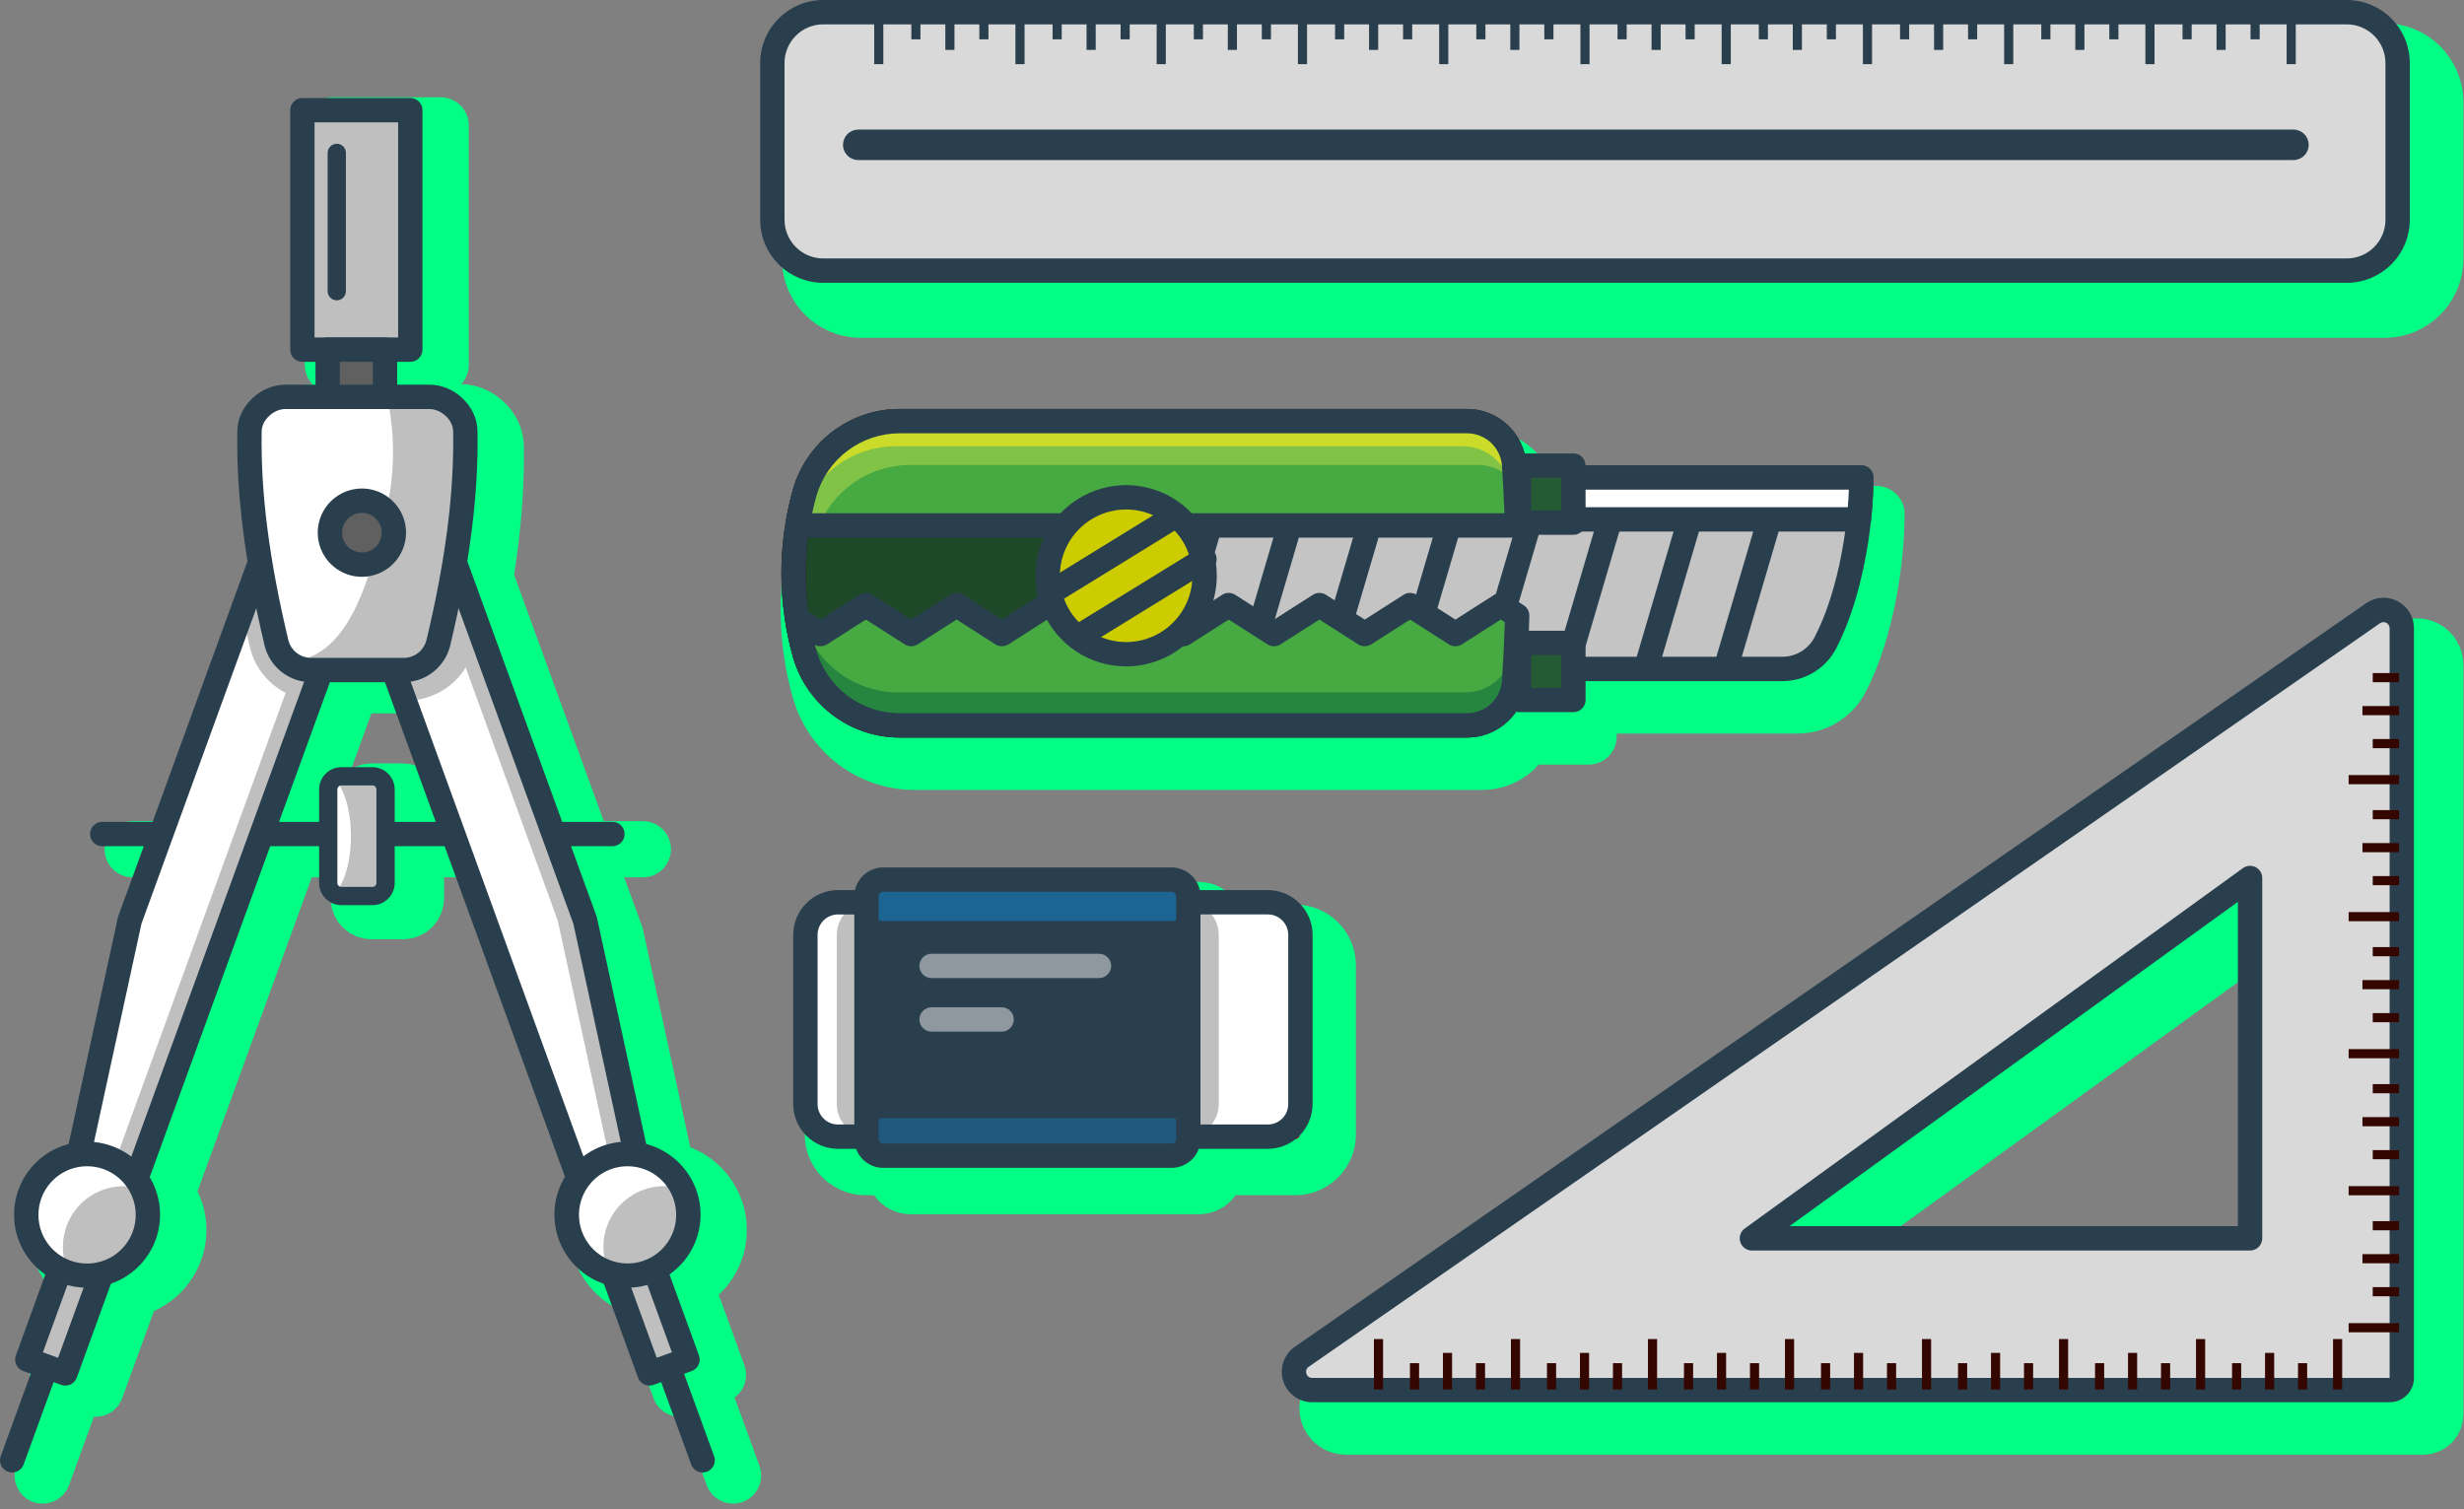 <svg width="351" height="215" viewBox="0 0 351 215" fill="none" xmlns="http://www.w3.org/2000/svg">
<rect x="0" y="0" width="351" height="215" fill="#808080" stroke="none"/>
<path d="M18.898 120.975H91.577" stroke="#00FF84" stroke-width="8" stroke-linecap="round" stroke-linejoin="round"/>
<path d="M57.394 112.749H52.962C51.931 112.749 51.094 113.585 51.094 114.617V127.937C51.094 128.968 51.931 129.804 52.962 129.804H57.394C58.425 129.804 59.261 128.968 59.261 127.937V114.617C59.261 113.585 58.425 112.749 57.394 112.749Z" fill="#CB0000" stroke="#00FF84" stroke-width="8" stroke-linecap="round" stroke-linejoin="round"/>
<path d="M99.827 197.541L104.427 210.181" stroke="#00FF84" stroke-width="8" stroke-linecap="round" stroke-linejoin="round"/>
<path d="M95.273 168.172L87.147 171.13L52.311 75.421L64.952 70.82L87.686 133.28L95.273 168.172Z" fill="#CB0000" stroke="#00FF84" stroke-width="8" stroke-linecap="round" stroke-linejoin="round"/>
<path d="M97.016 181.389L91.598 183.361L96.856 197.808L102.274 195.836L97.016 181.389Z" fill="#CB0000" stroke="#00FF84" stroke-width="8" stroke-linecap="round" stroke-linejoin="round"/>
<path d="M93.745 183.861C98.521 183.861 102.393 179.989 102.393 175.213C102.393 170.437 98.521 166.565 93.745 166.565C88.969 166.565 85.097 170.437 85.097 175.213C85.097 179.989 88.969 183.861 93.745 183.861Z" fill="#00FF84" stroke="#00FF84" stroke-width="8" stroke-linecap="round" stroke-linejoin="round"/>
<path d="M15.227 168.172L23.354 171.13L58.189 75.421L45.548 70.82L22.815 133.28L15.227 168.172Z" fill="#00FF84" stroke="#00FF84" stroke-width="8" stroke-linecap="round" stroke-linejoin="round"/>
<path d="M8.227 195.836L13.644 197.808L18.902 183.361L13.485 181.389L8.227 195.836Z" fill="#00FF84" stroke="#00FF84" stroke-width="8" stroke-linecap="round" stroke-linejoin="round"/>
<path d="M10.674 197.541L6.073 210.181" stroke="#00FF84" stroke-width="8" stroke-linecap="round" stroke-linejoin="round"/>
<path d="M16.755 183.861C21.531 183.861 25.403 179.989 25.403 175.213C25.403 170.437 21.531 166.565 16.755 166.565C11.979 166.565 8.107 170.437 8.107 175.213C8.107 179.989 11.979 183.861 16.755 183.861Z" fill="#00FF84" stroke="#00FF84" stroke-width="8" stroke-linecap="round" stroke-linejoin="round"/>
<path d="M61.968 97.616H48.532C47.429 97.587 46.366 97.2 45.501 96.515C44.637 95.83 44.019 94.882 43.739 93.815C41.346 83.773 39.697 73.56 39.879 63.508C39.95 60.941 42.421 58.7 44.979 58.7H65.524C68.083 58.7 70.555 60.941 70.624 63.508C70.804 73.561 69.156 83.773 66.763 93.815C66.484 94.883 65.865 95.831 65 96.516C64.135 97.201 63.071 97.587 61.968 97.616Z" fill="#00FF84" stroke="#00FF84" stroke-width="8" stroke-linecap="round" stroke-linejoin="round"/>
<path d="M62.785 17.864H47.411V51.974H62.785V17.864Z" fill="#00FF84" stroke="#00FF84" stroke-width="8" stroke-linecap="round" stroke-linejoin="round"/>
<path d="M59.181 51.974H51.014V58.7H59.181V51.974Z" fill="#CB0000" stroke="#00FF84" stroke-width="8" stroke-linecap="round" stroke-linejoin="round"/>
<path d="M211.156 65.194H130.35C127.296 65.182 124.322 66.167 121.878 67.998C119.434 69.83 117.654 72.409 116.808 75.343C114.668 82.872 114.668 90.849 116.808 98.378C117.654 101.312 119.434 103.891 121.878 105.723C124.322 107.554 127.296 108.539 130.35 108.527H211.156C212.854 108.532 214.49 107.892 215.734 106.736C216.978 105.58 217.736 103.995 217.855 102.301C218.552 92.019 218.552 81.701 217.855 71.419C217.736 69.725 216.977 68.14 215.733 66.985C214.49 65.829 212.853 65.189 211.156 65.194Z" fill="#CB0000" stroke="#00FF84" stroke-width="8" stroke-linecap="round" stroke-linejoin="round"/>
<path d="M160.012 100.495C158.294 91.487 158.294 82.234 160.012 73.225H267.313C267.313 79.483 265.914 89.652 262.19 96.784C261.601 97.906 260.715 98.845 259.63 99.499C258.545 100.153 257.302 100.498 256.035 100.495H160.012Z" fill="#CB0000" stroke="#00FF84" stroke-width="8" stroke-linecap="round" stroke-linejoin="round"/>
<path d="M226.301 104.915V96.79H218.542V104.915H226.301Z" fill="#CB0000" stroke="#00FF84" stroke-width="8" stroke-linecap="round" stroke-linejoin="round"/>
<path d="M226.301 79.221V71.096H218.542V79.221H226.301Z" fill="#CB0000" stroke="#00FF84" stroke-width="8" stroke-linecap="round" stroke-linejoin="round"/>
<path d="M87.239 120.541H14.561C14.101 120.541 13.66 120.358 13.334 120.033C13.009 119.708 12.826 119.266 12.826 118.806C12.826 118.346 13.009 117.905 13.334 117.579C13.66 117.254 14.101 117.071 14.561 117.071H87.239C87.7 117.071 88.141 117.254 88.466 117.579C88.791 117.905 88.974 118.346 88.974 118.806C88.974 119.266 88.791 119.708 88.466 120.033C88.141 120.358 87.7 120.541 87.239 120.541Z" fill="#2A3F4E"/>
<path d="M53.057 110.58H48.625C47.593 110.58 46.757 111.417 46.757 112.448V125.768C46.757 126.8 47.593 127.636 48.625 127.636H53.057C54.088 127.636 54.924 126.8 54.924 125.768V112.448C54.924 111.417 54.088 110.58 53.057 110.58Z" fill="#BFBFBF"/>
<path d="M47.581 110.899C47.328 111.07 47.12 111.3 46.976 111.57C46.832 111.841 46.757 112.142 46.757 112.448V125.768C46.757 126.074 46.832 126.376 46.976 126.646C47.12 126.916 47.328 127.147 47.581 127.317C48.987 126.063 49.989 122.866 49.989 119.108C49.989 115.351 48.987 112.153 47.581 110.899Z" fill="white"/>
<path d="M53.056 128.937H48.624C47.784 128.936 46.98 128.601 46.386 128.007C45.792 127.413 45.459 126.608 45.458 125.768V112.448C45.459 111.608 45.792 110.803 46.386 110.209C46.98 109.615 47.784 109.281 48.624 109.279H53.056C53.897 109.28 54.702 109.614 55.296 110.208C55.89 110.803 56.224 111.608 56.225 112.448V125.768C56.224 126.608 55.89 127.414 55.296 128.008C54.702 128.602 53.897 128.936 53.056 128.937ZM48.624 111.882C48.474 111.883 48.331 111.943 48.225 112.049C48.12 112.155 48.06 112.298 48.06 112.448V125.768C48.06 125.918 48.12 126.062 48.225 126.168C48.331 126.274 48.474 126.334 48.624 126.335H53.056C53.207 126.334 53.351 126.275 53.457 126.169C53.563 126.062 53.623 125.918 53.623 125.768V112.448C53.623 112.298 53.563 112.154 53.457 112.048C53.351 111.942 53.207 111.882 53.056 111.882H48.624Z" fill="#2A3F4E"/>
<path d="M90.935 166.004L82.809 168.961L47.974 73.252L60.614 68.651L83.348 131.111L90.935 166.004Z" fill="white"/>
<path d="M83.348 131.111L60.614 68.651L57.167 69.906L79.445 131.111L87.031 166.004L82.352 167.707L82.809 168.961L90.935 166.004L83.348 131.111Z" fill="#BFBFBF"/>
<path d="M61.048 68.218L48.407 72.82L58.22 99.779C60.368 99.719 62.438 98.957 64.114 97.611C65.789 96.264 66.978 94.406 67.498 92.321C67.817 90.985 68.112 89.679 68.391 88.393L61.048 68.218Z" fill="#BFBFBF"/>
<path d="M100.089 209.75C99.733 209.75 99.385 209.641 99.093 209.437C98.801 209.232 98.58 208.943 98.458 208.608L93.857 195.968C93.7 195.535 93.721 195.058 93.915 194.641C94.11 194.224 94.462 193.901 94.894 193.744C95.327 193.586 95.804 193.607 96.221 193.802C96.638 193.996 96.961 194.348 97.118 194.781L101.719 207.422C101.814 207.684 101.845 207.965 101.809 208.241C101.772 208.518 101.67 208.782 101.51 209.01C101.35 209.239 101.137 209.425 100.89 209.554C100.642 209.683 100.368 209.75 100.089 209.75Z" fill="#2A3F4E"/>
<path d="M92.678 179.22L87.261 181.192L92.519 195.639L97.936 193.667L92.678 179.22Z" fill="#BFBFBF"/>
<path d="M82.809 170.696C82.453 170.696 82.106 170.587 81.814 170.383C81.522 170.178 81.3 169.889 81.179 169.555L46.343 73.846C46.265 73.632 46.23 73.404 46.24 73.177C46.25 72.949 46.305 72.725 46.401 72.519C46.497 72.312 46.633 72.127 46.801 71.973C46.969 71.819 47.166 71.7 47.38 71.622L60.021 67.021C60.235 66.943 60.462 66.908 60.69 66.918C60.918 66.928 61.141 66.982 61.348 67.079C61.554 67.175 61.74 67.311 61.894 67.479C62.048 67.647 62.167 67.844 62.245 68.058L84.978 130.516C85.005 130.589 85.027 130.664 85.043 130.741L92.631 165.633C92.72 166.043 92.657 166.472 92.455 166.84C92.252 167.207 91.923 167.489 91.528 167.632L83.402 170.59C83.212 170.66 83.011 170.696 82.809 170.696ZM50.197 74.289L83.846 166.738L88.918 164.892L81.678 131.595L59.578 70.875L50.197 74.289Z" fill="#2A3F4E"/>
<path d="M92.519 197.374C92.163 197.374 91.815 197.265 91.524 197.061C91.232 196.856 91.01 196.567 90.888 196.232L85.63 181.786C85.552 181.572 85.517 181.344 85.527 181.117C85.537 180.889 85.592 180.666 85.688 180.459C85.784 180.253 85.92 180.067 86.088 179.913C86.256 179.759 86.453 179.64 86.667 179.562L92.085 177.59C92.517 177.433 92.995 177.454 93.412 177.648C93.829 177.843 94.151 178.195 94.309 178.627L99.568 193.074C99.726 193.506 99.705 193.983 99.51 194.4C99.316 194.818 98.964 195.14 98.532 195.298L93.114 197.269C92.923 197.339 92.722 197.374 92.519 197.374ZM89.483 182.229L93.555 193.415L95.711 192.63L91.64 181.444L89.483 182.229Z" fill="#2A3F4E"/>
<path d="M89.408 181.692C94.184 181.692 98.056 177.821 98.056 173.045C98.056 168.268 94.184 164.397 89.408 164.397C84.632 164.397 80.76 168.268 80.76 173.045C80.76 177.821 84.632 181.692 89.408 181.692Z" fill="white"/>
<path d="M91.643 169.485C90.576 169.874 89.596 170.469 88.758 171.236C87.921 172.003 87.243 172.928 86.763 173.957C86.283 174.986 86.01 176.1 85.961 177.234C85.911 178.369 86.086 179.502 86.474 180.569C86.561 180.811 86.665 181.043 86.771 181.272C88.311 181.768 89.959 181.822 91.528 181.428C93.097 181.033 94.523 180.206 95.645 179.04C96.767 177.874 97.539 176.417 97.873 174.834C98.207 173.251 98.089 171.606 97.534 170.087C97.447 169.845 97.344 169.613 97.237 169.384C95.413 168.793 93.444 168.829 91.643 169.485Z" fill="#BFBFBF"/>
<path d="M89.401 183.433C86.798 183.436 84.287 182.464 82.365 180.707C80.443 178.95 79.249 176.537 79.019 173.943C78.788 171.35 79.539 168.764 81.121 166.696C82.704 164.628 85.004 163.229 87.568 162.774C90.131 162.318 92.773 162.841 94.971 164.237C97.168 165.634 98.763 167.803 99.439 170.317C100.116 172.832 99.826 175.509 98.626 177.82C97.426 180.131 95.404 181.908 92.958 182.801C91.819 183.219 90.615 183.432 89.401 183.433ZM89.412 166.127C87.706 166.123 86.058 166.75 84.785 167.887C83.513 169.024 82.705 170.59 82.516 172.286C82.328 173.983 82.772 175.688 83.764 177.077C84.756 178.466 86.226 179.439 87.891 179.811C89.557 180.182 91.301 179.925 92.789 179.09C94.277 178.255 95.404 176.899 95.954 175.284C96.504 173.668 96.438 171.907 95.769 170.337C95.1 168.767 93.875 167.499 92.329 166.777C91.416 166.351 90.42 166.129 89.412 166.128V166.127Z" fill="#2A3F4E"/>
<path d="M10.89 166.004L19.017 168.961L53.852 73.252L41.211 68.651L18.477 131.111L10.89 166.004Z" fill="white"/>
<path d="M10.89 166.004L19.017 168.961L53.852 73.252L41.211 68.651L18.477 131.111L10.89 166.004Z" fill="white"/>
<path d="M41.211 68.651L40.754 69.906L49.948 73.252L15.569 167.707L19.017 168.961L53.852 73.252L41.211 68.651Z" fill="#BFBFBF"/>
<path d="M42.078 68.218L34.736 88.391C35.017 89.689 35.315 91.007 35.637 92.355C36.162 94.434 37.352 96.284 39.025 97.624C40.699 98.963 42.764 99.72 44.907 99.778L54.72 72.82L42.078 68.218Z" fill="#BFBFBF"/>
<path d="M19.017 170.696C18.814 170.696 18.613 170.661 18.423 170.592L10.297 167.634C9.902 167.491 9.573 167.209 9.371 166.842C9.168 166.474 9.105 166.045 9.195 165.635L16.782 130.743C16.798 130.667 16.82 130.591 16.847 130.518L39.58 68.06C39.658 67.846 39.778 67.649 39.932 67.481C40.086 67.313 40.271 67.177 40.477 67.081C40.684 66.984 40.907 66.93 41.135 66.92C41.363 66.91 41.59 66.945 41.804 67.023L54.445 71.624C54.659 71.702 54.856 71.821 55.024 71.975C55.192 72.129 55.328 72.314 55.424 72.521C55.52 72.728 55.575 72.951 55.585 73.179C55.595 73.406 55.56 73.634 55.482 73.848L20.647 169.555C20.525 169.889 20.303 170.178 20.012 170.382C19.72 170.587 19.373 170.696 19.017 170.696ZM12.908 164.891L17.98 166.737L51.628 74.289L42.248 70.875L20.148 131.594L12.908 164.891Z" fill="#2A3F4E"/>
<path d="M3.889 193.668L9.307 195.639L14.565 181.193L9.147 179.221L3.889 193.668Z" fill="#BFBFBF"/>
<path d="M9.308 197.374C9.105 197.374 8.905 197.339 8.714 197.269L3.297 195.298C3.083 195.22 2.886 195.1 2.718 194.947C2.55 194.793 2.414 194.607 2.318 194.401C2.222 194.194 2.167 193.971 2.157 193.743C2.147 193.515 2.182 193.288 2.26 193.074L7.518 178.627C7.676 178.195 7.998 177.843 8.415 177.648C8.832 177.454 9.31 177.433 9.742 177.59L15.159 179.562C15.373 179.64 15.57 179.759 15.738 179.913C15.906 180.067 16.042 180.253 16.139 180.459C16.235 180.666 16.289 180.889 16.299 181.117C16.309 181.344 16.274 181.572 16.196 181.786L10.938 196.232C10.816 196.567 10.595 196.856 10.303 197.06C10.011 197.265 9.664 197.374 9.308 197.374ZM6.114 192.63L8.271 193.415L12.342 182.229L10.185 181.444L6.114 192.63Z" fill="#2A3F4E"/>
<path d="M1.735 209.75C1.456 209.75 1.181 209.683 0.934 209.554C0.686 209.426 0.474 209.239 0.314 209.01C0.154 208.782 0.051 208.518 0.015 208.242C-0.022 207.965 0.009 207.684 0.105 207.422L4.706 194.781C4.784 194.567 4.903 194.37 5.057 194.202C5.211 194.034 5.396 193.898 5.603 193.802C5.809 193.705 6.033 193.651 6.261 193.641C6.488 193.631 6.715 193.666 6.93 193.744C7.144 193.822 7.34 193.941 7.508 194.095C7.676 194.249 7.812 194.434 7.909 194.641C8.005 194.847 8.06 195.071 8.07 195.298C8.08 195.526 8.045 195.753 7.967 195.968L3.366 208.606C3.244 208.941 3.023 209.231 2.731 209.436C2.439 209.64 2.092 209.75 1.735 209.75Z" fill="#2A3F4E"/>
<path d="M12.418 181.692C17.194 181.692 21.066 177.821 21.066 173.045C21.066 168.268 17.194 164.397 12.418 164.397C7.642 164.397 3.77 168.268 3.77 173.045C3.77 177.821 7.642 181.692 12.418 181.692Z" fill="white"/>
<path d="M12.418 181.692C17.194 181.692 21.066 177.821 21.066 173.045C21.066 168.268 17.194 164.397 12.418 164.397C7.642 164.397 3.77 168.268 3.77 173.045C3.77 177.821 7.642 181.692 12.418 181.692Z" fill="white"/>
<path d="M20.544 176.002C20.934 174.935 21.109 173.802 21.059 172.667C21.01 171.532 20.736 170.418 20.254 169.389C18.654 168.872 16.937 168.834 15.315 169.28C13.693 169.725 12.236 170.634 11.123 171.895C10.011 173.156 9.29 174.715 9.05 176.38C8.811 178.045 9.062 179.743 9.774 181.267C11.901 181.953 14.212 181.788 16.22 180.806C18.229 179.824 19.778 178.103 20.544 176.002Z" fill="#BFBFBF"/>
<path d="M12.424 183.432C9.861 183.438 7.386 182.496 5.474 180.789C3.562 179.082 2.348 176.729 2.065 174.182C1.781 171.634 2.448 169.072 3.938 166.986C5.428 164.901 7.635 163.438 10.136 162.88C12.638 162.322 15.258 162.707 17.493 163.961C19.728 165.216 21.421 167.251 22.247 169.678C23.074 172.104 22.975 174.75 21.971 177.108C20.966 179.466 19.127 181.37 16.804 182.455C15.433 183.096 13.938 183.43 12.424 183.432ZM12.413 166.126C10.679 166.124 9.008 166.772 7.728 167.941C6.448 169.111 5.653 170.718 5.5 172.445C5.347 174.171 5.846 175.893 6.9 177.27C7.954 178.647 9.485 179.579 11.192 179.882C12.899 180.185 14.658 179.837 16.121 178.908C17.584 177.978 18.646 176.533 19.097 174.859C19.547 173.185 19.354 171.403 18.555 169.864C17.757 168.325 16.41 167.142 14.782 166.547C14.023 166.27 13.221 166.128 12.413 166.128V166.126Z" fill="#2A3F4E"/>
<path d="M57.631 95.447H44.194C43.092 95.418 42.028 95.032 41.164 94.346C40.3 93.661 39.681 92.714 39.402 91.647C37.008 81.604 35.36 71.391 35.541 61.339C35.612 58.772 38.084 56.532 40.641 56.532H61.187C63.746 56.532 66.218 58.772 66.286 61.339C66.466 71.392 64.818 81.604 62.426 91.647C62.146 92.714 61.528 93.662 60.663 94.347C59.798 95.033 58.734 95.418 57.631 95.447Z" fill="#BFBFBF"/>
<path d="M39.236 91.647C36.842 81.604 35.194 71.391 35.375 61.339C35.446 58.772 37.917 56.532 40.475 56.532H55.135C56.363 62.13 56.264 67.938 54.847 73.491C52.635 82.239 49.775 94.209 40.843 94.209C40.055 93.541 39.494 92.646 39.236 91.647Z" fill="white"/>
<path d="M57.631 97.181H44.194C42.705 97.148 41.267 96.63 40.099 95.707C38.93 94.783 38.094 93.503 37.718 92.062C34.885 80.178 33.64 70.409 33.806 61.308C33.901 57.832 37.094 54.797 40.64 54.797H61.185C64.731 54.797 67.924 57.833 68.019 61.291C68.183 70.409 66.941 80.177 64.111 92.049C63.736 93.493 62.901 94.775 61.731 95.701C60.562 96.628 59.122 97.147 57.631 97.181ZM40.64 58.267C38.985 58.267 37.318 59.812 37.275 61.386C37.118 70.172 38.33 79.665 41.089 91.245C41.276 91.933 41.678 92.544 42.236 92.988C42.795 93.432 43.481 93.686 44.194 93.712H57.631C58.346 93.685 59.034 93.43 59.593 92.984C60.153 92.537 60.554 91.923 60.739 91.231C63.496 79.664 64.708 70.171 64.55 61.37C64.507 59.812 62.84 58.267 61.186 58.267H40.64Z" fill="#2A3F4E"/>
<path d="M58.447 15.695H43.074V49.806H58.447V15.695Z" fill="#BFBFBF"/>
<g style="mix-blend-mode:screen">
<path d="M47.411 15.695H43.074V49.806H47.411V15.695Z" fill="#BFBFBF"/>
</g>
<g style="mix-blend-mode:multiply">
<path d="M58.447 15.695H53.043V49.806H58.447V15.695Z" fill="#BFBFBF"/>
</g>
<path d="M58.447 51.541H43.074C42.614 51.541 42.172 51.358 41.847 51.033C41.522 50.707 41.339 50.266 41.339 49.806V15.697C41.339 15.237 41.522 14.795 41.847 14.47C42.172 14.145 42.614 13.962 43.074 13.962H58.447C58.908 13.962 59.349 14.145 59.674 14.47C60 14.795 60.182 15.237 60.182 15.697V49.806C60.182 50.266 60 50.707 59.674 51.033C59.349 51.358 58.908 51.541 58.447 51.541ZM44.809 48.071H56.712V17.432H44.809V48.071Z" fill="#2A3F4E"/>
<path d="M54.844 49.806H46.677V56.532H54.844V49.806Z" fill="#606060"/>
<path d="M54.844 58.267H46.677C46.217 58.267 45.775 58.084 45.45 57.759C45.125 57.433 44.942 56.992 44.942 56.532V49.806C44.942 49.346 45.125 48.904 45.45 48.579C45.775 48.254 46.217 48.071 46.677 48.071H54.844C55.304 48.071 55.745 48.254 56.071 48.579C56.396 48.904 56.579 49.346 56.579 49.806V56.532C56.579 56.992 56.396 57.433 56.071 57.759C55.745 58.084 55.304 58.267 54.844 58.267ZM48.412 54.797H53.109V51.541H48.412V54.797Z" fill="#2A3F4E"/>
<path d="M47.974 42.779C47.629 42.779 47.297 42.642 47.053 42.398C46.809 42.154 46.672 41.823 46.672 41.478V21.78C46.672 21.435 46.809 21.104 47.053 20.86C47.297 20.616 47.629 20.479 47.974 20.479C48.319 20.479 48.65 20.616 48.894 20.86C49.138 21.104 49.275 21.435 49.275 21.78V41.478C49.275 41.823 49.138 42.154 48.894 42.398C48.65 42.642 48.319 42.779 47.974 42.779Z" fill="#2A3F4E"/>
<path d="M51.551 80.432C54.066 80.432 56.105 78.393 56.105 75.878C56.105 73.362 54.066 71.323 51.551 71.323C49.036 71.323 46.997 73.362 46.997 75.878C46.997 78.393 49.036 80.432 51.551 80.432Z" fill="#606060"/>
<path d="M51.554 82.167C50.31 82.167 49.094 81.798 48.06 81.107C47.025 80.416 46.219 79.434 45.743 78.285C45.267 77.135 45.143 75.871 45.385 74.651C45.628 73.431 46.227 72.31 47.106 71.431C47.986 70.551 49.107 69.952 50.327 69.71C51.547 69.467 52.811 69.591 53.96 70.067C55.11 70.543 56.092 71.35 56.783 72.384C57.474 73.418 57.843 74.634 57.843 75.878C57.841 77.545 57.178 79.144 55.999 80.323C54.82 81.502 53.221 82.165 51.554 82.167ZM51.554 73.058C50.996 73.058 50.451 73.224 49.987 73.534C49.524 73.843 49.162 74.284 48.949 74.799C48.736 75.314 48.68 75.881 48.788 76.428C48.897 76.975 49.166 77.477 49.56 77.871C49.954 78.266 50.457 78.534 51.004 78.643C51.55 78.752 52.117 78.696 52.633 78.483C53.148 78.269 53.588 77.908 53.898 77.444C54.208 76.981 54.373 76.435 54.373 75.878C54.372 75.13 54.075 74.414 53.546 73.885C53.018 73.357 52.301 73.059 51.554 73.058Z" fill="#2A3F4E"/>
<path d="M208.987 59.989H128.182C125.128 59.977 122.153 60.962 119.709 62.793C117.265 64.625 115.485 67.204 114.639 70.138C112.499 77.668 112.499 85.644 114.639 93.173C115.485 96.108 117.265 98.686 119.709 100.518C122.153 102.349 125.128 103.334 128.182 103.322H208.987C210.685 103.327 212.321 102.687 213.565 101.531C214.809 100.375 215.567 98.79 215.687 97.096C216.383 86.814 216.383 76.496 215.687 66.214C215.567 64.52 214.809 62.935 213.565 61.78C212.321 60.624 210.685 59.984 208.987 59.989Z" fill="#1D4928"/>
<path d="M208.987 105.057H128.182C124.752 105.061 121.414 103.95 118.67 101.891C115.926 99.833 113.926 96.939 112.971 93.644C110.754 85.805 110.754 77.505 112.971 69.666C113.926 66.372 115.927 63.477 118.671 61.419C121.414 59.361 124.753 58.25 128.183 58.254H208.988C211.124 58.256 213.18 59.065 214.743 60.52C216.307 61.974 217.262 63.967 217.418 66.097C218.117 76.457 218.117 86.853 217.418 97.213C217.263 99.343 216.307 101.336 214.743 102.791C213.179 104.246 211.123 105.056 208.987 105.057ZM128.182 61.724C125.507 61.718 122.903 62.582 120.762 64.184C118.621 65.787 117.059 68.042 116.31 70.61C114.268 77.832 114.268 85.479 116.31 92.701C117.059 95.269 118.621 97.524 120.763 99.127C122.904 100.73 125.509 101.593 128.184 101.587H208.989C210.246 101.588 211.456 101.113 212.377 100.259C213.299 99.404 213.862 98.232 213.955 96.979C214.644 86.775 214.644 76.536 213.955 66.332C213.862 65.079 213.298 63.907 212.377 63.052C211.455 62.197 210.244 61.723 208.987 61.724L128.182 61.724Z" fill="#340600"/>
<path d="M208.987 105.057H128.182C124.752 105.061 121.414 103.95 118.67 101.891C115.926 99.833 113.926 96.939 112.971 93.644C110.754 85.805 110.754 77.505 112.971 69.666C113.926 66.372 115.927 63.477 118.671 61.419C121.414 59.361 124.753 58.25 128.183 58.254H208.988C211.124 58.256 213.18 59.065 214.743 60.52C216.307 61.974 217.262 63.967 217.418 66.097C218.117 76.457 218.117 86.853 217.418 97.213C217.263 99.343 216.307 101.336 214.743 102.791C213.179 104.246 211.123 105.056 208.987 105.057ZM128.182 61.724C125.507 61.718 122.903 62.582 120.762 64.184C118.621 65.787 117.059 68.042 116.31 70.61C114.268 77.832 114.268 85.479 116.31 92.701C117.059 95.269 118.621 97.524 120.763 99.127C122.904 100.73 125.509 101.593 128.184 101.587H208.989C210.246 101.588 211.456 101.113 212.377 100.259C213.299 99.404 213.862 98.232 213.955 96.979C214.644 86.775 214.644 76.536 213.955 66.332C213.862 65.079 213.298 63.907 212.377 63.052C211.455 62.197 210.244 61.723 208.987 61.724L128.182 61.724Z" fill="#2A3F4E"/>
<path d="M157.844 95.29C156.125 86.282 156.125 77.029 157.844 68.02H265.144C265.144 74.278 263.745 84.447 260.021 91.579C259.432 92.701 258.547 93.64 257.462 94.294C256.377 94.948 255.133 95.293 253.866 95.29H157.844Z" fill="#C4C4C4"/>
<g style="mix-blend-mode:multiply" opacity="0.77">
<path d="M262.349 68.02C261.933 74.152 260.448 82.16 257.355 88.082C256.766 89.204 255.881 90.143 254.796 90.797C253.711 91.451 252.468 91.796 251.201 91.793H157.266C157.43 92.962 157.623 94.128 157.844 95.29H253.866C255.133 95.293 256.377 94.948 257.462 94.294C258.547 93.64 259.432 92.701 260.021 91.579C263.745 84.447 265.144 74.278 265.144 68.02H262.349Z" fill="#C4C4C4"/>
</g>
<path d="M253.866 97.025H157.844C157.44 97.025 157.049 96.885 156.738 96.627C156.427 96.37 156.215 96.012 156.139 95.616C154.373 86.393 154.373 76.918 156.139 67.695C156.215 67.299 156.427 66.941 156.738 66.684C157.049 66.426 157.44 66.285 157.844 66.286H265.144C265.604 66.286 266.045 66.468 266.371 66.794C266.696 67.119 266.879 67.561 266.879 68.021C266.879 75.075 265.234 85.344 261.559 92.383C260.826 93.787 259.72 94.963 258.363 95.782C257.007 96.601 255.451 97.031 253.866 97.025ZM159.293 93.555H253.866C254.817 93.56 255.75 93.303 256.564 92.813C257.378 92.323 258.042 91.618 258.483 90.776C261.599 84.808 263.139 76.246 263.376 69.755H159.294C157.948 77.632 157.948 85.679 159.293 93.555Z" fill="#2A3F4E"/>
<path d="M264.796 73.988C265.016 72.007 265.132 70.014 265.143 68.02H157.844C157.466 69.999 157.173 71.989 156.965 73.988H264.796Z" fill="white"/>
<path d="M264.796 75.723H156.965C156.722 75.723 156.481 75.672 156.259 75.573C156.037 75.474 155.838 75.33 155.675 75.149C155.512 74.968 155.389 74.755 155.314 74.523C155.239 74.292 155.214 74.047 155.24 73.805C155.459 71.728 155.762 69.672 156.139 67.696C156.215 67.299 156.426 66.941 156.738 66.684C157.049 66.426 157.44 66.286 157.844 66.286H265.144C265.604 66.286 266.045 66.468 266.371 66.794C266.696 67.119 266.879 67.561 266.879 68.021C266.867 70.076 266.748 72.13 266.522 74.174C266.476 74.599 266.275 74.993 265.956 75.279C265.638 75.565 265.225 75.723 264.796 75.723ZM158.919 72.253H263.219C263.29 71.395 263.342 70.557 263.373 69.755H159.294C159.155 70.578 159.031 71.41 158.919 72.253Z" fill="#2A3F4E"/>
<path d="M155.007 97.026C154.737 97.026 154.471 96.963 154.23 96.842C153.989 96.722 153.779 96.546 153.617 96.33C153.456 96.114 153.346 95.864 153.299 95.598C153.251 95.332 153.266 95.059 153.342 94.801L159.36 74.356C159.422 74.134 159.527 73.928 159.67 73.747C159.812 73.567 159.989 73.417 160.19 73.306C160.391 73.194 160.612 73.124 160.841 73.099C161.069 73.074 161.3 73.094 161.521 73.159C161.741 73.224 161.946 73.332 162.125 73.477C162.303 73.621 162.451 73.8 162.559 74.003C162.668 74.205 162.735 74.427 162.758 74.656C162.78 74.885 162.756 75.115 162.689 75.335L156.67 95.78C156.565 96.14 156.346 96.455 156.046 96.68C155.746 96.904 155.382 97.025 155.007 97.026Z" fill="#340600"/>
<path d="M166.356 97.026C166.086 97.026 165.82 96.963 165.579 96.842C165.338 96.722 165.128 96.546 164.966 96.33C164.805 96.114 164.696 95.864 164.648 95.598C164.6 95.332 164.615 95.059 164.691 94.801L170.709 74.356C170.771 74.134 170.876 73.928 171.019 73.747C171.161 73.567 171.338 73.417 171.539 73.306C171.74 73.194 171.961 73.124 172.19 73.099C172.418 73.074 172.649 73.094 172.87 73.159C173.09 73.224 173.295 73.332 173.474 73.477C173.652 73.621 173.8 73.8 173.908 74.003C174.017 74.205 174.085 74.427 174.107 74.656C174.129 74.885 174.105 75.115 174.038 75.335L168.02 95.78C167.914 96.14 167.695 96.455 167.395 96.68C167.095 96.904 166.731 97.025 166.356 97.026Z" fill="#2A3F4E"/>
<path d="M177.705 97.026C177.436 97.026 177.169 96.963 176.928 96.842C176.687 96.722 176.477 96.546 176.315 96.33C176.154 96.114 176.045 95.864 175.997 95.598C175.949 95.332 175.964 95.059 176.04 94.801L182.058 74.356C182.12 74.134 182.226 73.928 182.368 73.747C182.511 73.567 182.687 73.417 182.888 73.306C183.089 73.194 183.311 73.124 183.539 73.099C183.767 73.074 183.998 73.094 184.219 73.159C184.439 73.224 184.645 73.332 184.823 73.477C185.001 73.621 185.149 73.8 185.258 74.003C185.366 74.205 185.434 74.427 185.456 74.656C185.478 74.885 185.455 75.115 185.387 75.335L179.369 95.78C179.263 96.14 179.044 96.455 178.744 96.68C178.444 96.904 178.08 97.025 177.705 97.026Z" fill="#2A3F4E"/>
<path d="M189.054 97.026C188.785 97.026 188.519 96.963 188.277 96.842C188.036 96.722 187.826 96.546 187.665 96.33C187.503 96.114 187.394 95.864 187.346 95.598C187.298 95.332 187.313 95.059 187.389 94.801L193.407 74.356C193.469 74.134 193.575 73.928 193.717 73.747C193.86 73.567 194.036 73.417 194.237 73.306C194.438 73.194 194.66 73.124 194.888 73.099C195.116 73.074 195.347 73.094 195.568 73.159C195.788 73.224 195.994 73.332 196.172 73.477C196.35 73.621 196.498 73.8 196.607 74.003C196.715 74.205 196.783 74.427 196.805 74.656C196.827 74.885 196.804 75.115 196.736 75.335L190.718 95.78C190.612 96.14 190.393 96.455 190.093 96.68C189.793 96.904 189.429 97.025 189.054 97.026Z" fill="#2A3F4E"/>
<path d="M200.403 97.026C200.133 97.026 199.867 96.963 199.626 96.842C199.385 96.722 199.175 96.546 199.013 96.33C198.852 96.114 198.743 95.864 198.695 95.598C198.647 95.332 198.662 95.059 198.738 94.801L204.756 74.356C204.818 74.134 204.923 73.928 205.066 73.747C205.208 73.567 205.385 73.417 205.586 73.306C205.787 73.194 206.008 73.124 206.237 73.099C206.465 73.074 206.696 73.094 206.917 73.159C207.137 73.224 207.342 73.332 207.521 73.477C207.699 73.621 207.847 73.8 207.956 74.003C208.064 74.205 208.132 74.427 208.154 74.656C208.176 74.885 208.152 75.115 208.085 75.335L202.067 95.78C201.961 96.14 201.742 96.455 201.442 96.68C201.142 96.904 200.778 97.025 200.403 97.026Z" fill="#2A3F4E"/>
<path d="M211.752 97.026C211.482 97.026 211.216 96.963 210.975 96.842C210.734 96.722 210.524 96.546 210.362 96.33C210.201 96.114 210.092 95.864 210.044 95.598C209.996 95.332 210.011 95.059 210.087 94.801L216.105 74.356C216.167 74.134 216.272 73.928 216.415 73.747C216.557 73.567 216.734 73.417 216.935 73.306C217.136 73.194 217.357 73.124 217.586 73.099C217.814 73.074 218.045 73.094 218.266 73.159C218.486 73.224 218.691 73.332 218.87 73.477C219.048 73.621 219.196 73.8 219.305 74.003C219.413 74.205 219.481 74.427 219.503 74.656C219.525 74.885 219.501 75.115 219.434 75.335L213.416 95.78C213.31 96.14 213.091 96.455 212.791 96.68C212.491 96.904 212.127 97.025 211.752 97.026Z" fill="#2A3F4E"/>
<path d="M223.102 97.026C222.832 97.026 222.566 96.963 222.324 96.842C222.083 96.722 221.873 96.546 221.712 96.33C221.55 96.114 221.441 95.864 221.393 95.598C221.345 95.332 221.36 95.059 221.436 94.801L227.454 74.356C227.516 74.134 227.622 73.928 227.764 73.747C227.907 73.567 228.084 73.417 228.285 73.306C228.486 73.194 228.707 73.124 228.935 73.099C229.163 73.074 229.395 73.094 229.615 73.159C229.835 73.224 230.041 73.332 230.219 73.477C230.397 73.621 230.545 73.8 230.654 74.003C230.763 74.205 230.83 74.427 230.852 74.656C230.874 74.885 230.851 75.115 230.783 75.335L224.765 95.78C224.659 96.14 224.44 96.455 224.14 96.68C223.84 96.904 223.476 97.025 223.102 97.026Z" fill="#2A3F4E"/>
<path d="M234.451 97.026C234.181 97.026 233.915 96.963 233.673 96.842C233.432 96.722 233.222 96.546 233.061 96.33C232.899 96.114 232.79 95.864 232.742 95.598C232.694 95.332 232.709 95.059 232.785 94.801L238.804 74.356C238.865 74.134 238.971 73.928 239.113 73.747C239.256 73.567 239.433 73.417 239.634 73.306C239.835 73.194 240.056 73.124 240.284 73.099C240.512 73.074 240.744 73.094 240.964 73.159C241.184 73.224 241.39 73.332 241.568 73.477C241.746 73.621 241.894 73.8 242.003 74.003C242.112 74.205 242.179 74.427 242.201 74.656C242.223 74.885 242.2 75.115 242.132 75.335L236.114 95.78C236.008 96.14 235.789 96.455 235.489 96.68C235.189 96.904 234.825 97.025 234.451 97.026Z" fill="#2A3F4E"/>
<path d="M245.8 97.026C245.53 97.026 245.264 96.963 245.022 96.842C244.781 96.722 244.571 96.546 244.41 96.33C244.248 96.114 244.139 95.864 244.091 95.598C244.043 95.332 244.058 95.059 244.135 94.801L250.153 74.356C250.215 74.134 250.32 73.928 250.462 73.747C250.605 73.567 250.782 73.417 250.983 73.306C251.184 73.194 251.405 73.124 251.633 73.099C251.861 73.074 252.093 73.094 252.313 73.159C252.533 73.224 252.739 73.332 252.917 73.477C253.095 73.621 253.243 73.8 253.352 74.003C253.461 74.205 253.528 74.427 253.55 74.656C253.572 74.885 253.549 75.115 253.481 75.335L247.463 95.78C247.357 96.14 247.138 96.455 246.838 96.68C246.539 96.904 246.174 97.025 245.8 97.026Z" fill="#2A3F4E"/>
<path d="M216.102 74.846C216.015 71.967 215.877 69.09 215.687 66.214C215.567 64.52 214.809 62.935 213.565 61.779C212.321 60.624 210.685 59.983 208.987 59.988H128.182C125.128 59.977 122.153 60.961 119.709 62.793C117.265 64.624 115.485 67.203 114.639 70.138C114.203 71.686 113.854 73.257 113.595 74.845L216.102 74.846Z" fill="#47A942"/>
<path d="M129.69 66.231C153.185 66.231 186.997 66.231 210.495 66.231C211.522 66.23 212.535 66.465 213.458 66.917C214.38 67.369 215.186 68.027 215.815 68.839C215.771 68.109 215.738 67.379 215.689 66.649C215.569 64.955 214.811 63.37 213.567 62.214C212.323 61.058 210.687 60.418 208.989 60.423H128.184C125.129 60.411 122.155 61.395 119.711 63.227C117.267 65.059 115.487 67.638 114.641 70.572C114.204 72.12 113.856 73.692 113.597 75.279H116.508C117.526 72.611 119.333 70.316 121.688 68.699C124.042 67.083 126.833 66.222 129.69 66.231Z" fill="#81C347"/>
<path d="M215.687 66.649C215.567 64.955 214.809 63.37 213.565 62.214C212.321 61.058 210.685 60.418 208.987 60.423H128.182C125.128 60.411 122.153 61.395 119.709 63.227C117.265 65.059 115.485 67.638 114.639 70.572C114.203 72.12 113.854 73.692 113.595 75.279H113.675C113.8 74.759 113.932 74.242 114.078 73.726C114.924 70.791 116.704 68.213 119.148 66.381C121.592 64.549 124.566 63.565 127.621 63.576H208.426C209.739 63.575 211.024 63.959 212.122 64.681C213.219 65.404 214.08 66.432 214.598 67.639C215.052 67.986 215.461 68.39 215.813 68.84C215.771 68.109 215.736 67.379 215.687 66.649Z" fill="#CADB2A"/>
<path d="M216.101 76.58H113.597C113.346 76.58 113.097 76.525 112.869 76.42C112.641 76.314 112.438 76.16 112.276 75.968C112.113 75.776 111.994 75.551 111.927 75.309C111.859 75.067 111.846 74.812 111.886 74.564C112.156 72.913 112.518 71.277 112.971 69.666C113.926 66.372 115.927 63.477 118.671 61.419C121.415 59.361 124.753 58.25 128.183 58.254H208.988C211.124 58.256 213.18 59.065 214.744 60.52C216.307 61.974 217.263 63.967 217.418 66.097C217.606 68.884 217.747 71.81 217.836 74.793C217.842 75.025 217.803 75.257 217.719 75.473C217.634 75.69 217.508 75.887 217.346 76.054C217.184 76.22 216.991 76.353 216.777 76.443C216.563 76.534 216.333 76.58 216.101 76.58L216.101 76.58ZM115.692 73.111H214.308C214.221 70.79 214.104 68.517 213.955 66.332C213.862 65.079 213.298 63.907 212.377 63.052C211.455 62.197 210.244 61.723 208.987 61.724H128.182C125.507 61.718 122.903 62.582 120.762 64.184C118.621 65.787 117.059 68.042 116.31 70.61C116.08 71.426 115.872 72.262 115.691 73.111H115.692Z" fill="#2A3F4E"/>
<path d="M215.687 97.096C215.899 93.963 216.044 90.828 216.12 87.689L213.781 86.195L207.323 90.321L200.864 86.195L194.407 90.321L187.948 86.195L181.487 90.321L175.028 86.195L168.569 90.321L162.108 86.195L155.646 90.321L149.188 86.195L142.727 90.321L136.264 86.195L129.805 90.321L123.345 86.195L116.882 90.321L113.553 88.196C113.815 89.875 114.177 91.537 114.637 93.173C115.483 96.108 117.263 98.687 119.707 100.518C122.151 102.35 125.126 103.335 128.18 103.323H208.985C210.684 103.328 212.321 102.688 213.565 101.532C214.809 100.376 215.567 98.79 215.687 97.096Z" fill="#47A942"/>
<path d="M215.747 87.45C215.673 89.098 215.581 90.747 215.471 92.397C215.352 94.091 214.593 95.676 213.349 96.832C212.106 97.987 210.469 98.628 208.771 98.623H127.966C124.977 98.632 122.062 97.687 119.647 95.924C117.232 94.162 115.443 91.675 114.54 88.825L113.555 88.195C113.817 89.875 114.179 91.537 114.639 93.173C115.485 96.108 117.265 98.686 119.709 100.518C122.153 102.349 125.128 103.334 128.182 103.322H208.987C210.685 103.327 212.321 102.687 213.565 101.531C214.809 100.375 215.567 98.79 215.687 97.096C215.899 93.963 216.044 90.828 216.12 87.69L215.747 87.45Z" fill="#26863F"/>
<path d="M208.987 105.057H128.182C124.752 105.061 121.414 103.95 118.67 101.891C115.926 99.833 113.926 96.939 112.971 93.644C112.493 91.942 112.116 90.212 111.843 88.465C111.791 88.135 111.836 87.797 111.971 87.492C112.107 87.187 112.328 86.927 112.607 86.745C112.886 86.562 113.212 86.463 113.546 86.461C113.88 86.459 114.207 86.553 114.489 86.733L116.884 88.263L122.413 84.732C122.692 84.554 123.016 84.459 123.347 84.459C123.678 84.459 124.002 84.554 124.281 84.732L129.807 88.263L135.332 84.732C135.611 84.554 135.935 84.46 136.266 84.46C136.597 84.46 136.921 84.554 137.2 84.732L142.725 88.261L148.252 84.73C148.531 84.552 148.855 84.457 149.186 84.457C149.517 84.457 149.841 84.552 150.12 84.73L155.65 88.261L161.177 84.73C161.456 84.552 161.78 84.457 162.111 84.457C162.442 84.457 162.766 84.552 163.045 84.73L168.572 88.261L174.097 84.731C174.376 84.552 174.7 84.458 175.031 84.458C175.362 84.458 175.686 84.552 175.965 84.731L181.491 88.261L187.017 84.73C187.296 84.552 187.62 84.457 187.951 84.457C188.282 84.457 188.606 84.552 188.885 84.73L194.41 88.26L199.933 84.73C200.212 84.552 200.536 84.457 200.867 84.457C201.198 84.457 201.523 84.552 201.802 84.73L207.326 88.26L212.85 84.73C213.129 84.552 213.453 84.457 213.784 84.457C214.115 84.457 214.439 84.552 214.718 84.73L217.058 86.225C217.31 86.386 217.516 86.61 217.656 86.874C217.796 87.138 217.866 87.434 217.858 87.733C217.771 91.016 217.623 94.205 217.42 97.211C217.265 99.342 216.31 101.336 214.745 102.791C213.181 104.247 211.124 105.056 208.987 105.057ZM116.083 91.861C116.156 92.143 116.231 92.423 116.31 92.701C117.058 95.269 118.621 97.525 120.762 99.127C122.904 100.73 125.509 101.594 128.184 101.587H208.989C210.245 101.588 211.456 101.114 212.377 100.259C213.299 99.404 213.862 98.232 213.955 96.979C214.136 94.32 214.272 91.514 214.36 88.623L213.782 88.254L208.259 91.784C207.98 91.962 207.656 92.057 207.325 92.057C206.994 92.057 206.669 91.962 206.39 91.784L200.866 88.254L195.342 91.784C195.063 91.962 194.739 92.057 194.408 92.057C194.077 92.057 193.753 91.962 193.474 91.784L187.948 88.254L182.422 91.784C182.143 91.963 181.819 92.057 181.488 92.057C181.157 92.057 180.833 91.963 180.554 91.784L175.029 88.254L169.503 91.784C169.224 91.963 168.9 92.057 168.569 92.057C168.238 92.057 167.914 91.963 167.635 91.784L162.109 88.254L156.582 91.784C156.303 91.963 155.979 92.057 155.648 92.057C155.317 92.057 154.993 91.963 154.714 91.784L149.188 88.253L143.661 91.784C143.382 91.962 143.058 92.056 142.727 92.056C142.396 92.056 142.072 91.962 141.793 91.784L136.266 88.253L130.741 91.783C130.462 91.961 130.138 92.056 129.807 92.056C129.476 92.056 129.152 91.961 128.873 91.783L123.347 88.253L117.818 91.783C117.561 91.947 117.265 92.041 116.961 92.055C116.656 92.068 116.353 92.001 116.083 91.861Z" fill="#2A3F4E"/>
<path d="M160.423 93.193C166.596 93.193 171.6 88.189 171.6 82.016C171.6 75.843 166.596 70.839 160.423 70.839C154.25 70.839 149.246 75.843 149.246 82.016C149.246 88.189 154.25 93.193 160.423 93.193Z" fill="#CCCC00"/>
<path d="M160.421 94.928C157.868 94.928 155.371 94.171 153.248 92.752C151.124 91.333 149.469 89.317 148.492 86.957C147.515 84.598 147.259 82.001 147.757 79.497C148.255 76.992 149.485 74.691 151.291 72.885C153.097 71.08 155.398 69.85 157.903 69.352C160.407 68.853 163.004 69.109 165.363 70.087C167.722 71.064 169.739 72.719 171.158 74.843C172.577 76.966 173.334 79.463 173.334 82.016C173.33 85.44 171.969 88.722 169.548 91.143C167.127 93.563 163.845 94.925 160.421 94.928ZM160.421 72.574C158.554 72.574 156.728 73.128 155.175 74.165C153.623 75.203 152.412 76.678 151.698 78.403C150.983 80.128 150.796 82.027 151.16 83.859C151.525 85.69 152.424 87.373 153.745 88.693C155.065 90.014 156.748 90.913 158.579 91.277C160.411 91.642 162.309 91.455 164.035 90.74C165.76 90.025 167.235 88.815 168.272 87.262C169.31 85.71 169.864 83.884 169.864 82.016C169.861 79.513 168.865 77.113 167.095 75.343C165.325 73.572 162.925 72.577 160.421 72.574Z" fill="#2A3F4E"/>
<path d="M224.132 99.711V91.585H216.373V99.711H224.132Z" fill="#245B34"/>
<path d="M224.132 101.446H216.373C215.913 101.446 215.472 101.264 215.146 100.938C214.821 100.613 214.638 100.172 214.638 99.711V91.585C214.638 91.125 214.821 90.684 215.146 90.359C215.472 90.033 215.913 89.85 216.373 89.85H224.132C224.592 89.85 225.033 90.033 225.359 90.359C225.684 90.684 225.867 91.125 225.867 91.585V99.711C225.867 100.172 225.684 100.613 225.359 100.938C225.034 101.263 224.592 101.446 224.132 101.446ZM218.108 97.977H222.397V93.32H218.108V97.977Z" fill="#2A3F4E"/>
<path d="M224.132 74.45V66.325H216.374V74.45H224.132Z" fill="#245B34"/>
<path d="M224.132 76.185H216.373C215.913 76.185 215.472 76.002 215.146 75.677C214.821 75.352 214.638 74.91 214.638 74.45V66.325C214.638 65.865 214.821 65.423 215.146 65.098C215.472 64.772 215.913 64.59 216.373 64.59H224.132C224.592 64.59 225.033 64.772 225.359 65.098C225.684 65.423 225.867 65.865 225.867 66.325V74.45C225.867 74.91 225.684 75.352 225.359 75.677C225.034 76.002 224.592 76.185 224.132 76.185ZM218.109 72.715H222.397V68.06H218.108L218.109 72.715Z" fill="#2A3F4E"/>
<path d="M149.673 86.153C149.295 86.153 148.927 86.03 148.626 85.802C148.324 85.575 148.105 85.255 148.002 84.891C147.899 84.528 147.917 84.14 148.055 83.788C148.192 83.436 148.44 83.138 148.762 82.94L166.393 72.09C166.784 71.852 167.255 71.778 167.7 71.886C168.146 71.993 168.531 72.273 168.772 72.663C169.012 73.054 169.088 73.524 168.983 73.97C168.878 74.416 168.6 74.803 168.211 75.045L150.581 85.895C150.308 86.064 149.994 86.153 149.673 86.153Z" fill="#2A3F4E"/>
<path d="M153.956 92.228C153.578 92.229 153.21 92.106 152.908 91.878C152.607 91.65 152.388 91.33 152.284 90.966C152.181 90.603 152.2 90.215 152.337 89.863C152.475 89.511 152.723 89.213 153.045 89.015L170.676 78.165C171.068 77.927 171.538 77.853 171.984 77.961C172.429 78.068 172.814 78.348 173.055 78.738C173.295 79.129 173.371 79.598 173.266 80.045C173.161 80.491 172.884 80.878 172.494 81.12L154.864 91.971C154.591 92.139 154.277 92.228 153.956 92.228Z" fill="#2A3F4E"/>
<path d="M339.666 7.31H122.629C118.628 7.31 115.385 10.553 115.385 14.554V36.883C115.385 40.884 118.628 44.127 122.629 44.127H339.666C343.667 44.127 346.91 40.884 346.91 36.883V14.554C346.91 10.553 343.667 7.31 339.666 7.31Z" fill="#00FF84" stroke="#00FF84" stroke-width="8" stroke-linecap="round" stroke-linejoin="round"/>
<path d="M334.3 1.734H117.263C113.262 1.734 110.019 4.977 110.019 8.978V31.307C110.019 35.308 113.262 38.552 117.263 38.552H334.3C338.301 38.552 341.544 35.308 341.544 31.307V8.978C341.544 4.977 338.301 1.734 334.3 1.734Z" fill="#D9D9D9"/>
<path d="M334.301 40.287H117.265C114.884 40.284 112.602 39.337 110.919 37.654C109.236 35.971 108.289 33.689 108.286 31.309V8.978C108.289 6.598 109.236 4.316 110.919 2.633C112.602 0.95 114.884 0.003 117.265 0H334.302C336.682 0.003 338.964 0.95 340.647 2.633C342.33 4.316 343.277 6.598 343.28 8.978V31.308C343.278 33.689 342.331 35.971 340.647 37.654C338.964 39.338 336.681 40.285 334.301 40.287ZM117.265 3.469C115.804 3.471 114.404 4.052 113.372 5.084C112.339 6.117 111.758 7.517 111.756 8.977V31.307C111.758 32.767 112.339 34.167 113.372 35.2C114.404 36.233 115.804 36.814 117.265 36.816H334.302C335.762 36.814 337.162 36.233 338.195 35.2C339.228 34.168 339.809 32.767 339.81 31.307V8.978C339.809 7.518 339.228 6.118 338.195 5.085C337.162 4.053 335.762 3.472 334.302 3.47L117.265 3.469Z" fill="#2A3F4E"/>
<path d="M326.706 22.798H122.256C121.681 22.798 121.129 22.57 120.722 22.163C120.316 21.756 120.087 21.205 120.087 20.63C120.087 20.055 120.316 19.503 120.722 19.096C121.129 18.689 121.681 18.461 122.256 18.461H326.706C327.281 18.461 327.833 18.689 328.239 19.096C328.646 19.503 328.875 20.055 328.875 20.63C328.875 21.205 328.646 21.756 328.239 22.163C327.833 22.57 327.281 22.798 326.706 22.798Z" fill="#2A3F4E"/>
<path d="M327.035 1.734H325.734V9.14H327.035V1.734Z" fill="#2A3F4E"/>
<path d="M306.914 1.734H305.613V9.14H306.914V1.734Z" fill="#2A3F4E"/>
<path d="M312.206 1.734H310.905V5.601H312.206V1.734Z" fill="#2A3F4E"/>
<path d="M321.893 1.734H320.592V5.601H321.893V1.734Z" fill="#2A3F4E"/>
<path d="M317.049 1.734H315.748V7.11H317.049V1.734Z" fill="#2A3F4E"/>
<path d="M286.794 1.734H285.493V9.14H286.794V1.734Z" fill="#2A3F4E"/>
<path d="M292.085 1.734H290.784V5.601H292.085V1.734Z" fill="#2A3F4E"/>
<path d="M301.773 1.734H300.472V5.601H301.773V1.734Z" fill="#2A3F4E"/>
<path d="M296.929 1.734H295.628V7.11H296.929V1.734Z" fill="#2A3F4E"/>
<path d="M266.674 1.734H265.373V9.14H266.674V1.734Z" fill="#2A3F4E"/>
<path d="M271.964 1.734H270.663V5.601H271.964V1.734Z" fill="#2A3F4E"/>
<path d="M281.652 1.734H280.351V5.601H281.652V1.734Z" fill="#2A3F4E"/>
<path d="M276.808 1.734H275.507V7.11H276.808V1.734Z" fill="#2A3F4E"/>
<path d="M246.553 1.734H245.251V9.14H246.553V1.734Z" fill="#2A3F4E"/>
<path d="M251.844 1.734H250.543V5.601H251.844V1.734Z" fill="#2A3F4E"/>
<path d="M261.532 1.734H260.231V5.601H261.532V1.734Z" fill="#2A3F4E"/>
<path d="M256.688 1.734H255.387V7.11H256.688V1.734Z" fill="#2A3F4E"/>
<path d="M226.433 1.734H225.131V9.14H226.433V1.734Z" fill="#2A3F4E"/>
<path d="M231.723 1.734H230.422V5.601H231.723V1.734Z" fill="#2A3F4E"/>
<path d="M241.411 1.734H240.11V5.601H241.411V1.734Z" fill="#2A3F4E"/>
<path d="M236.567 1.734H235.266V7.11H236.567V1.734Z" fill="#2A3F4E"/>
<path d="M206.312 1.734H205.011V9.14H206.312V1.734Z" fill="#2A3F4E"/>
<path d="M211.603 1.734H210.302V5.601H211.603V1.734Z" fill="#2A3F4E"/>
<path d="M221.291 1.734H219.989V5.601H221.291V1.734Z" fill="#2A3F4E"/>
<path d="M216.447 1.734H215.145V7.11H216.447V1.734Z" fill="#2A3F4E"/>
<path d="M186.191 1.734H184.89V9.14H186.191V1.734Z" fill="#2A3F4E"/>
<path d="M191.482 1.734H190.181V5.601H191.482V1.734Z" fill="#2A3F4E"/>
<path d="M201.17 1.734H199.869V5.601H201.17V1.734Z" fill="#2A3F4E"/>
<path d="M196.327 1.734H195.025V7.11H196.327V1.734Z" fill="#2A3F4E"/>
<path d="M166.071 1.734H164.77V9.14H166.071V1.734Z" fill="#2A3F4E"/>
<path d="M171.362 1.734H170.061V5.601H171.362V1.734Z" fill="#2A3F4E"/>
<path d="M181.049 1.734H179.748V5.601H181.049V1.734Z" fill="#2A3F4E"/>
<path d="M176.205 1.734H174.904V7.11H176.205V1.734Z" fill="#2A3F4E"/>
<path d="M145.95 1.734H144.649V9.14H145.95V1.734Z" fill="#2A3F4E"/>
<path d="M151.241 1.734H149.94V5.601H151.241V1.734Z" fill="#2A3F4E"/>
<path d="M160.929 1.734H159.628V5.601H160.929V1.734Z" fill="#2A3F4E"/>
<path d="M156.085 1.734H154.784V7.11H156.085V1.734Z" fill="#2A3F4E"/>
<path d="M125.83 1.734H124.529V9.14H125.83V1.734Z" fill="#2A3F4E"/>
<path d="M131.121 1.734H129.82V5.601H131.121V1.734Z" fill="#2A3F4E"/>
<path d="M140.808 1.734H139.507V5.601H140.808V1.734Z" fill="#2A3F4E"/>
<path d="M135.964 1.734H134.663V7.11H135.964V1.734Z" fill="#2A3F4E"/>
<path d="M342.865 92.525L190.255 198.447C189.79 198.756 189.437 199.207 189.248 199.733C189.059 200.259 189.045 200.831 189.206 201.366C189.368 201.901 189.698 202.369 190.146 202.702C190.595 203.035 191.139 203.215 191.697 203.215H345.175C345.635 203.215 346.076 203.032 346.402 202.707C346.727 202.382 346.91 201.94 346.91 201.48V94.691C346.91 94.22 346.782 93.758 346.54 93.354C346.298 92.95 345.951 92.619 345.536 92.397C345.121 92.175 344.653 92.069 344.183 92.092C343.713 92.114 343.257 92.264 342.865 92.525ZM254.332 181.601L325.296 130.273V181.601H254.332Z" fill="#00FF84" stroke="#00FF84" stroke-width="8" stroke-linecap="round" stroke-linejoin="round"/>
<path d="M338.094 87.32L185.484 193.242C185.019 193.551 184.666 194.003 184.477 194.528C184.288 195.054 184.274 195.627 184.435 196.161C184.597 196.696 184.927 197.164 185.375 197.497C185.824 197.83 186.368 198.01 186.926 198.01H340.404C340.864 198.01 341.305 197.828 341.631 197.502C341.956 197.177 342.139 196.736 342.139 196.275V89.486C342.139 89.015 342.011 88.553 341.769 88.149C341.527 87.745 341.18 87.415 340.765 87.192C340.35 86.97 339.882 86.864 339.412 86.887C338.942 86.909 338.486 87.059 338.094 87.32ZM249.561 176.396L320.525 125.068V176.396H249.561Z" fill="#D9D9D9"/>
<path d="M340.404 199.745H186.926C185.995 199.745 185.089 199.445 184.341 198.89C183.593 198.335 183.044 197.555 182.775 196.663C182.505 195.772 182.53 194.818 182.845 193.941C183.159 193.065 183.748 192.313 184.523 191.797L337.105 85.895C337.114 85.888 337.124 85.882 337.133 85.876C337.786 85.441 338.545 85.191 339.329 85.154C340.113 85.116 340.893 85.292 341.584 85.662C342.276 86.033 342.855 86.584 343.258 87.258C343.661 87.931 343.874 88.701 343.874 89.486V196.275C343.873 197.195 343.507 198.077 342.856 198.728C342.206 199.378 341.324 199.744 340.404 199.745ZM339.067 88.757L186.473 194.667C186.306 194.764 186.177 194.915 186.108 195.096C186.04 195.276 186.035 195.475 186.096 195.659C186.143 195.84 186.252 196.001 186.403 196.113C186.554 196.225 186.738 196.282 186.926 196.275H340.404V89.486C340.404 89.33 340.362 89.177 340.282 89.043C340.203 88.909 340.089 88.799 339.952 88.725C339.815 88.65 339.661 88.614 339.505 88.619C339.349 88.625 339.198 88.673 339.067 88.757ZM320.525 178.131H249.561C249.194 178.131 248.837 178.015 248.54 177.799C248.243 177.583 248.023 177.279 247.91 176.93C247.797 176.582 247.797 176.206 247.911 175.857C248.025 175.509 248.246 175.205 248.544 174.99L319.509 123.662C319.768 123.475 320.073 123.363 320.392 123.339C320.711 123.314 321.03 123.378 321.314 123.524C321.599 123.669 321.838 123.89 322.005 124.163C322.172 124.435 322.26 124.749 322.26 125.068V176.396C322.26 176.856 322.077 177.297 321.752 177.623C321.426 177.948 320.985 178.131 320.525 178.131ZM254.92 174.661H318.79V128.464L254.92 174.661Z" fill="#2A3F4E"/>
<path d="M333.646 190.745H332.344V197.93H333.646V190.745Z" fill="#340600"/>
<path d="M314.127 190.745H312.826V197.93H314.127V190.745Z" fill="#340600"/>
<path d="M319.26 194.179H317.959V197.93H319.26V194.179Z" fill="#340600"/>
<path d="M328.658 194.179H327.356V197.93H328.658V194.179Z" fill="#340600"/>
<path d="M323.959 192.715H322.657V197.93H323.959V192.715Z" fill="#340600"/>
<path d="M294.609 190.745H293.308V197.93H294.609V190.745Z" fill="#340600"/>
<path d="M299.742 194.179H298.44V197.93H299.742V194.179Z" fill="#340600"/>
<path d="M309.139 194.179H307.838V197.93H309.139V194.179Z" fill="#340600"/>
<path d="M304.44 192.715H303.139V197.93H304.44V192.715Z" fill="#340600"/>
<path d="M275.091 190.745H273.79V197.93H275.091V190.745Z" fill="#340600"/>
<path d="M280.224 194.179H278.922V197.93H280.224V194.179Z" fill="#340600"/>
<path d="M289.621 194.179H288.32V197.93H289.621V194.179Z" fill="#340600"/>
<path d="M284.922 192.715H283.621V197.93H284.922V192.715Z" fill="#340600"/>
<path d="M255.573 190.745H254.272V197.93H255.573V190.745Z" fill="#340600"/>
<path d="M260.706 194.179H259.404V197.93H260.706V194.179Z" fill="#340600"/>
<path d="M270.103 194.179H268.802V197.93H270.103V194.179Z" fill="#340600"/>
<path d="M265.404 192.715H264.103V197.93H265.404V192.715Z" fill="#340600"/>
<path d="M236.055 190.745H234.754V197.93H236.055V190.745Z" fill="#340600"/>
<path d="M241.187 194.179H239.886V197.93H241.187V194.179Z" fill="#340600"/>
<path d="M250.585 194.179H249.284V197.93H250.585V194.179Z" fill="#340600"/>
<path d="M245.886 192.715H244.585V197.93H245.886V192.715Z" fill="#340600"/>
<path d="M216.537 190.745H215.236V197.93H216.537V190.745Z" fill="#340600"/>
<path d="M221.669 194.179H220.368V197.93H221.669V194.179Z" fill="#340600"/>
<path d="M231.067 194.179H229.766V197.93H231.067V194.179Z" fill="#340600"/>
<path d="M226.368 192.715H225.067V197.93H226.368V192.715Z" fill="#340600"/>
<path d="M197.019 190.745H195.717V197.93H197.019V190.745Z" fill="#340600"/>
<path d="M202.151 194.179H200.85V197.93H202.151V194.179Z" fill="#340600"/>
<path d="M211.549 194.179H210.248V197.93H211.549V194.179Z" fill="#340600"/>
<path d="M206.85 192.715H205.549V197.93H206.85V192.715Z" fill="#340600"/>
<path d="M341.751 110.407H334.566V111.708H341.751V110.407Z" fill="#340600"/>
<path d="M341.751 105.275H338V106.576H341.751V105.275Z" fill="#340600"/>
<path d="M341.751 95.877H338V97.178H341.751V95.877Z" fill="#340600"/>
<path d="M341.751 100.576H336.536V101.877H341.751V100.576Z" fill="#340600"/>
<path d="M341.751 129.925H334.566V131.226H341.751V129.925Z" fill="#340600"/>
<path d="M341.751 124.793H338V126.094H341.751V124.793Z" fill="#340600"/>
<path d="M341.751 115.395H338V116.696H341.751V115.395Z" fill="#340600"/>
<path d="M341.751 120.094H336.536V121.395H341.751V120.094Z" fill="#340600"/>
<path d="M341.751 149.443H334.566V150.744H341.751V149.443Z" fill="#340600"/>
<path d="M341.751 144.311H338V145.612H341.751V144.311Z" fill="#340600"/>
<path d="M341.751 134.913H338V136.214H341.751V134.913Z" fill="#340600"/>
<path d="M341.751 139.612H336.536V140.913H341.751V139.612Z" fill="#340600"/>
<path d="M341.751 168.961H334.566V170.263H341.751V168.961Z" fill="#340600"/>
<path d="M341.751 163.829H338V165.13H341.751V163.829Z" fill="#340600"/>
<path d="M341.751 154.431H338V155.732H341.751V154.431Z" fill="#340600"/>
<path d="M341.751 159.13H336.536V160.431H341.751V159.13Z" fill="#340600"/>
<path d="M341.751 188.479H334.566V189.781H341.751V188.479Z" fill="#340600"/>
<path d="M341.751 183.347H338V184.648H341.751V183.347Z" fill="#340600"/>
<path d="M341.751 173.949H338V175.25H341.751V173.949Z" fill="#340600"/>
<path d="M341.751 178.648H336.536V179.949H341.751V178.648Z" fill="#340600"/>
<path d="M184.507 132.861H123.275C120.712 132.861 118.634 134.939 118.634 137.502V161.611C118.634 164.174 120.712 166.252 123.275 166.252H184.507C187.07 166.252 189.147 164.174 189.147 161.611V137.502C189.147 134.939 187.07 132.861 184.507 132.861Z" fill="#CB0000" stroke="#00FF84" stroke-width="8" stroke-linecap="round" stroke-linejoin="round"/>
<path d="M170.797 129.636H129.724C128.407 129.636 127.34 130.703 127.34 132.019V166.578C127.34 167.894 128.407 168.961 129.724 168.961H170.797C172.114 168.961 173.181 167.894 173.181 166.578V132.019C173.181 130.703 172.114 129.636 170.797 129.636Z" fill="#CB0000" stroke="#00FF84" stroke-width="8" stroke-linecap="round" stroke-linejoin="round"/>
<path d="M180.603 128.524H119.371C116.808 128.524 114.731 130.601 114.731 133.164V157.274C114.731 159.837 116.808 161.914 119.371 161.914H180.603C183.166 161.914 185.244 159.837 185.244 157.274V133.164C185.244 130.601 183.166 128.524 180.603 128.524Z" fill="white"/>
<path d="M168.974 128.524H123.845C121.282 128.524 119.204 130.601 119.204 133.164V157.274C119.204 159.837 121.282 161.914 123.845 161.914H168.974C171.537 161.914 173.614 159.837 173.614 157.274V133.164C173.614 130.601 171.537 128.524 168.974 128.524Z" fill="#BFBFBF"/>
<path d="M180.604 163.649H119.371C117.681 163.647 116.06 162.975 114.865 161.78C113.669 160.584 112.997 158.964 112.995 157.273V133.164C112.997 131.473 113.669 129.853 114.865 128.657C116.06 127.462 117.681 126.79 119.371 126.788H180.604C182.294 126.79 183.915 127.462 185.11 128.657C186.305 129.853 186.978 131.473 186.979 133.164V157.274C186.978 158.964 186.305 160.585 185.11 161.78C183.915 162.975 182.294 163.647 180.604 163.649ZM119.371 130.259C118.601 130.259 117.862 130.566 117.317 131.11C116.772 131.655 116.466 132.394 116.465 133.165V157.275C116.466 158.045 116.772 158.784 117.317 159.329C117.862 159.874 118.601 160.18 119.371 160.181H180.604C181.374 160.18 182.113 159.874 182.658 159.329C183.203 158.784 183.509 158.045 183.51 157.275V133.164C183.509 132.393 183.203 131.655 182.658 131.11C182.113 130.565 181.374 130.259 180.604 130.258L119.371 130.259Z" fill="#2A3F4E"/>
<path d="M166.894 125.299H125.82C124.504 125.299 123.437 126.366 123.437 127.682V162.241C123.437 163.557 124.504 164.624 125.82 164.624H166.894C168.21 164.624 169.277 163.557 169.277 162.241V127.682C169.277 126.366 168.21 125.299 166.894 125.299Z" fill="#2A3F4E"/>
<g style="mix-blend-mode:multiply" opacity="0.27">
<path d="M166.894 159.278H125.82C124.504 159.278 123.437 160.345 123.437 161.661V162.241C123.437 163.557 124.504 164.624 125.82 164.624H166.894C168.21 164.624 169.277 163.557 169.277 162.241V161.661C169.277 160.345 168.21 159.278 166.894 159.278Z" fill="#06A0FF"/>
</g>
<g style="mix-blend-mode:screen" opacity="0.38">
<path d="M166.894 125.851H125.82C124.504 125.851 123.437 126.918 123.437 128.234V128.813C123.437 130.13 124.504 131.197 125.82 131.197H166.894C168.21 131.197 169.277 130.13 169.277 128.813V128.234C169.277 126.918 168.21 125.851 166.894 125.851Z" fill="#06A0FF"/>
</g>
<path d="M166.893 166.359H125.818C124.726 166.358 123.678 165.924 122.906 165.151C122.133 164.379 121.699 163.331 121.698 162.238V127.682C121.699 126.589 122.133 125.542 122.906 124.769C123.678 123.996 124.726 123.562 125.818 123.561H166.893C167.985 123.563 169.033 123.997 169.805 124.77C170.577 125.542 171.011 126.59 171.011 127.682V162.241C171.01 163.332 170.576 164.379 169.804 165.151C169.032 165.923 167.985 166.358 166.893 166.359ZM125.818 127.033C125.646 127.033 125.48 127.102 125.358 127.224C125.236 127.346 125.168 127.511 125.168 127.684V162.243C125.168 162.415 125.236 162.581 125.358 162.703C125.48 162.825 125.646 162.893 125.818 162.893H166.893C167.065 162.893 167.23 162.824 167.352 162.702C167.473 162.58 167.542 162.415 167.542 162.243V127.682C167.542 127.51 167.473 127.344 167.352 127.222C167.23 127.101 167.065 127.032 166.893 127.031L125.818 127.033Z" fill="#2A3F4E"/>
<g opacity="0.58">
<path d="M156.555 139.326H132.706C132.246 139.326 131.804 139.143 131.479 138.818C131.154 138.492 130.971 138.051 130.971 137.591C130.971 137.131 131.154 136.689 131.479 136.364C131.804 136.039 132.246 135.856 132.706 135.856H156.555C157.015 135.856 157.456 136.039 157.781 136.364C158.107 136.689 158.29 137.131 158.29 137.591C158.29 138.051 158.107 138.492 157.781 138.818C157.456 139.143 157.015 139.326 156.555 139.326Z" fill="#D9D9D9"/>
</g>
<g opacity="0.58">
<path d="M142.682 146.954H132.706C132.246 146.954 131.804 146.771 131.479 146.445C131.154 146.12 130.971 145.679 130.971 145.219C130.971 144.758 131.154 144.317 131.479 143.992C131.804 143.666 132.246 143.484 132.706 143.484H142.682C143.142 143.484 143.583 143.666 143.908 143.992C144.234 144.317 144.417 144.758 144.417 145.219C144.417 145.679 144.234 146.12 143.908 146.445C143.583 146.771 143.142 146.954 142.682 146.954Z" fill="#D9D9D9"/>
</g>
</svg>
